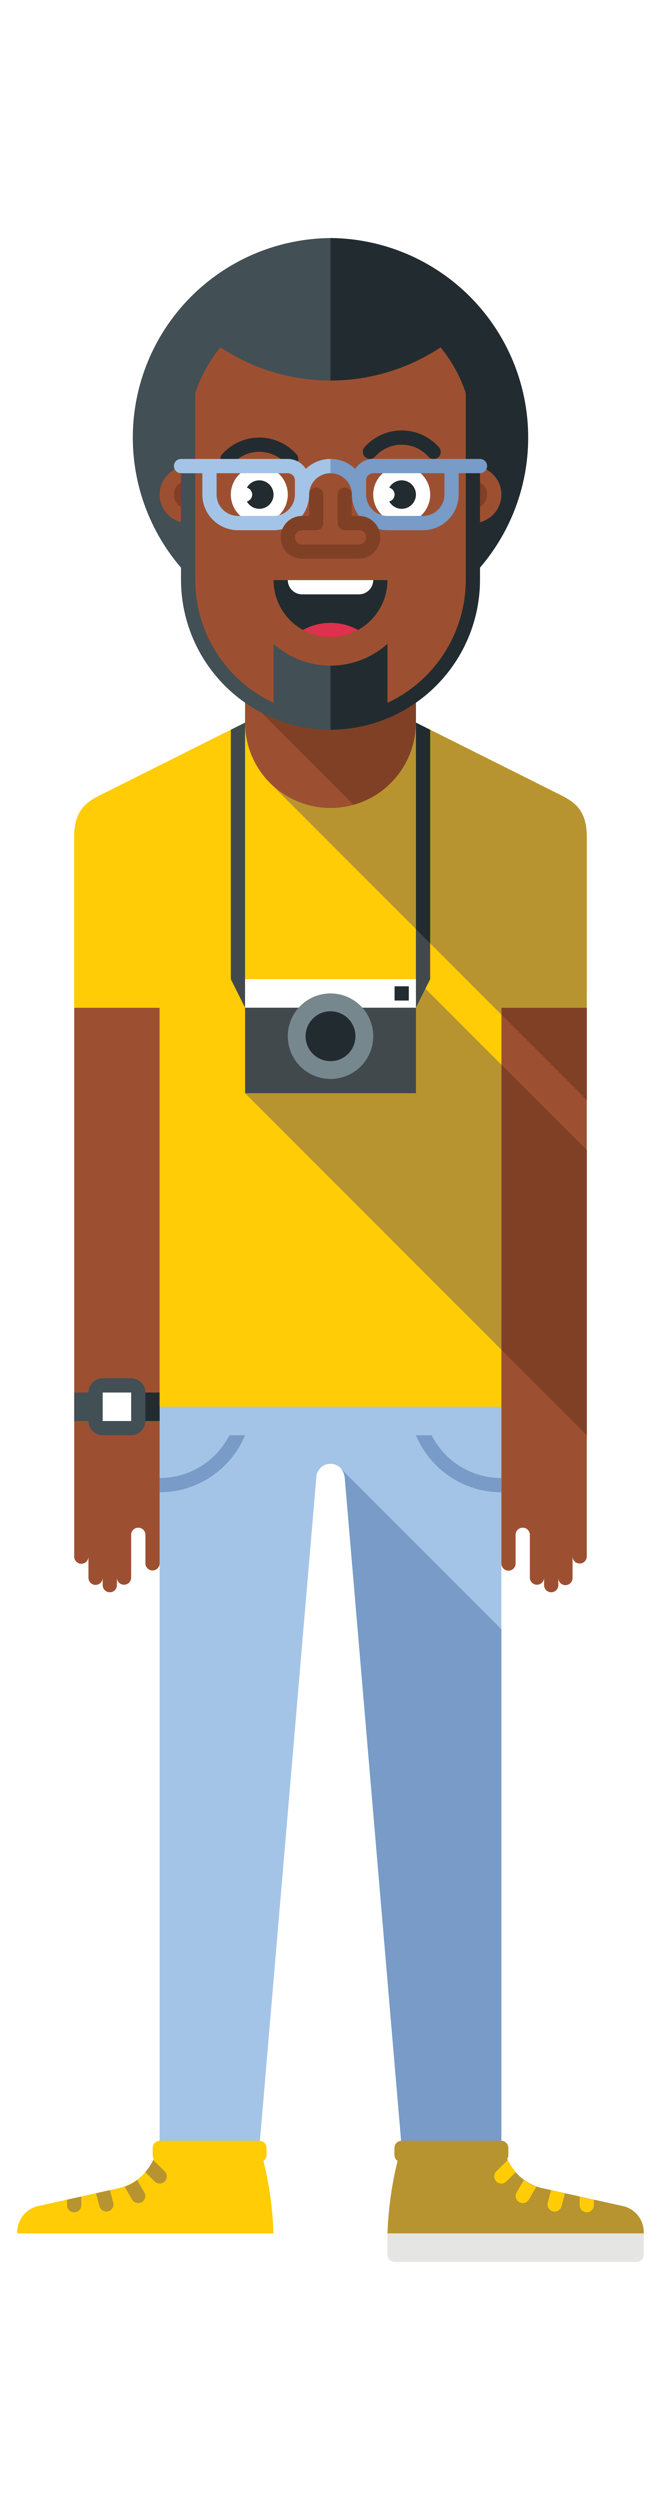 <svg id="5b9a5cf7-bd3f-43e3-96d4-84f6c6d3fc30" data-name="6838c3e1-efa4-4623-9be6-c272a445ec4c" xmlns="http://www.w3.org/2000/svg" viewBox="0 0 90 340.16">
    <defs>
        <style>
            .\35 b78e740-034c-4d73-b333-5c212d963a3a,.\37 95f8369-1bde-4815-8ae2-b73c2c8caad0{fill:none}.\37 95f8369-1bde-4815-8ae2-b73c2c8caad0{clip-rule:evenodd}.\33 f1e3988-7176-4b54-9cd5-88b10cf77729{clip-path:url(#d6e413ae-c7ae-4c99-bcb1-78e646d170e3)}.\38 b1f6ef9-4b32-4a68-baec-8720c5636eb2{fill:#a77841}.\30 5a1920c-799e-4aa6-ac3b-83184baa709f{clip-path:url(#ea6e06a5-4dc1-47f3-a48c-45cb494a11f7)}.\31 360b3f5-27a9-4773-abb3-4ffed76153b8{fill:#a4c4e7}.a8d70825-5d51-4f09-9db2-f71eaf811aed{clip-path:url(#3ce90289-dc22-4db1-9539-dec8f214b47b)}.\31 3011a8f-e9b8-4fef-85c7-c37a28376bb4{fill:#789bc7}.fed169f9-1f60-4e7e-a403-7f2599722637{clip-path:url(#60c6c314-7b74-4930-bf08-41daf5e7c0bd)}.\36 2c43a14-c1e8-4261-ba9f-3cba39e06cef{fill:#3f2410}.\39 fdbcdf4-cafc-4e2b-b163-b6ef1fbbafc9{clip-path:url(#b558df8f-be6f-4bea-b3e2-166e2e613c77)}.\39 efcc55e-697d-4a41-a66d-0a98d488b2b3{fill:#9d5031}.e5f659ea-539b-436f-beb9-a57b7d681ca4{clip-path:url(#51ee93f9-355a-4bd2-980f-9f62c7e5e35e)}.\39 0a4aeee-4167-45ee-89de-ad5a0292fd7f{clip-path:url(#5b214dee-9262-4516-8370-82ccd46f8391)}.\36 534374f-fa91-4297-a0d2-d68bc5632581{fill:#804026}.d104d90d-85ae-4139-8b50-5ce0bf12529d{clip-path:url(#d0e36671-677b-4522-8b1e-44c5487bb62d)}.\32 848d8d0-2f9a-4a16-a356-af05b14c34c1{fill:#fff}.\31 9fdb404-eb59-4352-a87c-dbfb601fdb09{clip-path:url(#9490c46c-66aa-4e5b-b1aa-db73838e3139)}.\39 1500a8a-2dcf-4015-ae5a-c504142d5572{fill:#ffcc05}.fb095dd5-65ef-4645-8571-1f9ffc0ec134{clip-path:url(#77511f83-8079-40d0-a793-9348c08f5fb9)}.adde0fef-3613-4e4b-8524-c5557ba6473d{fill:#b7942f}.da56efc8-bac5-4ba6-b080-dd79ff1cfef2{clip-path:url(#9cfbbdd7-d199-4446-9693-b7f5b35f1f11)}.\32 73863c3-9287-4e22-be3c-522a56a07592{fill:#424f55}.f96b5495-2fb2-407f-a7ab-0c6cdb8b95ab{clip-path:url(#da11e013-736e-45ed-a212-879e4b6057af)}.\33 bc5f5a7-6d7a-4e78-8c7d-93749c19cba4{fill:#222c30}.\37 38ed334-90f5-415a-9dda-d54c08a3be9c{clip-path:url(#054ed03a-ea78-4a7e-a1d1-81fae1b7d416)}.ac9189cd-d8c7-4500-a7d3-c1e91625f258{clip-path:url(#2d6f79d5-730c-429d-95c8-fa8ce32c3972)}.\37 f0d6cdc-ebed-4d83-8fb3-824a11995ee0{clip-path:url(#1a5923ea-9b5f-4133-aa41-9ee03ceb802e)}.\39 c101800-47ae-4334-8059-a8000b79113c{clip-path:url(#7ef078b7-acb0-4b68-b746-121cf05985ef)}.eb5d9f4f-95d4-46d3-9ff1-f0e615e24249{clip-path:url(#b58968d5-88a4-4a07-a312-1e3814702835)}.\39 642d7ea-2558-4fa9-8aae-a0afc8b9712c{clip-path:url(#c29066f6-cb6b-461a-ba30-511c179117bc)}.fe761013-94e4-47ad-9aea-280a58242cfd{clip-path:url(#839dd2a9-bf0a-4e16-8361-d9d2892e14d8)}.af65ad00-ee8a-4d78-85c9-52b394e88316{fill:#41494d}.a0d4cc46-d242-42df-8cd2-9c6c47d6a549{clip-path:url(#8cd42ca5-ebdd-428c-81b7-c88204a91f56)}.\33 bbc6cde-8652-44fd-bb0e-9b72db6fd97a{clip-path:url(#37ee9259-42ca-424c-b1f3-318554bc463e)}.bb7beac1-20bd-4e2c-84fe-dd878eb7beb8{clip-path:url(#9bdf9c30-3b0e-47e4-8853-3a4682b270ed)}.\35 6fec3fd-10e2-4808-b680-bc39eb001846{clip-path:url(#6537dc74-d3c5-41eb-96e4-1bdf82bbb013)}.\39 454f772-79f4-468e-afb9-82fbffa713e6{clip-path:url(#6e9337c5-0947-49d9-9207-99045b7c2bb5)}.\35 655b7f4-32c1-412e-b968-bd7a11d5d7a7{clip-path:url(#bc9e3603-835a-4ef3-9ffe-6931c1559731)}.\34 e1ff302-1433-493a-8d9c-345fb8043e21{clip-path:url(#8456d357-e5bd-40b6-8ee1-82c3b5542806)}.\38 d315902-c70d-4be0-a639-d7a1564fde98{clip-path:url(#e1ed37fb-1948-4dc0-b6a0-ce8a600f1344)}.e4d9b40a-5d85-4678-84e1-fd1bc885f91c{fill:#dd314e}.e3a746dc-1414-4ffe-aeeb-745ee7d2c1f6{clip-path:url(#21b37f41-01a2-47ce-8b5d-7b912e73d53e)}.\36 91b44fb-5368-446a-a1d6-0e0c14cf4422{clip-path:url(#0993e10c-94dc-4ccc-a04f-f8c8f004e45b)}.\31 75ce24d-ee19-47f1-a1b9-f85097337b62{clip-path:url(#a1178408-5334-4b4a-b067-565631f3f436)}.bb9234ed-c033-454a-9fc8-18301d65b36d{clip-path:url(#3d12478e-903d-4a8d-93d9-fd09f74b6551)}.df5ff1ef-0e79-4091-98d7-b1ba9b7f9665{clip-path:url(#c834cc5d-8c20-446c-b8e7-5d6eb38625c9)}.\30 4c86cad-c465-48f8-b956-c8e2b2013b4c{clip-path:url(#dd7ceca6-fead-4d7b-91b7-203f492a5da6)}.\35 e8bb9f3-f159-4b89-9a05-e187a2213399{clip-path:url(#6c6f8f2d-c9bd-40ba-8827-a1d7f93b1624)}.\34 e92eb16-e756-479a-a24d-21b7824611ee{clip-path:url(#5c0aa3a0-7124-4efd-8082-09acf34e39e2)}.b997f137-406d-4e8c-812b-7eb7e307827a{clip-path:url(#0dba4839-9dbf-4c01-bdad-8746af1d128c)}.\30 5028a6d-4cea-4edd-9a07-cbe2c8dbc09e{clip-path:url(#02df99c8-9ea9-4fc0-82f9-2878891124d9)}.\30 e0352c0-5de7-4165-9357-fb50b03c4446{clip-path:url(#1d2af7cb-0ed9-4d27-b55d-4ac898ed40e8)}.\32 1638ab5-ffd0-4dad-b904-61930c2c1345{clip-path:url(#a38f4092-0f68-4755-9f46-4b6d07aaf390)}.\30 ec357d1-77d3-489a-b731-23f2080c2cc0{clip-path:url(#632f89a3-44f5-4dd3-ae9a-c38ac5f1092e)}.\34 a9e1862-2785-416e-9833-18dc894380b6{clip-path:url(#16147453-e969-40dc-a066-7d94399917ce)}.\31 c670fbb-c11d-4e3b-a142-8bab924f0ca7{clip-path:url(#3d291c95-e22b-45b8-a00d-30f2e7db1309)}.\36 23efbc5-299c-4ea5-bfe3-35dd39530056{clip-path:url(#ea00b103-1339-470b-b7ca-c74374dd6544)}.fe343330-2b3a-4a03-a75b-9786d2ef8941{clip-path:url(#d4602712-c799-43ad-af54-18456fa534cb)}.bfa836fd-181d-4fb2-beb2-1ad7482f5515{clip-path:url(#46a51cb4-ad95-4658-987f-ebb994dd74d7)}.\33 a1de2d7-c746-4059-acb2-9719166c9927{fill:#e5e5e4}.\35 79dc2b2-23ae-457b-98b3-ca21beabf59c{clip-path:url(#c4fc36ca-9cb0-47f6-8668-5115ef4b5bb4)}.\38 caf4951-de55-4527-bace-8dc9e9872c49{clip-path:url(#08a03398-3e5a-4cfe-b98f-5f44ef9ededb)}.a21aeac4-6e3e-43e8-8bd9-080ac65f066a{clip-path:url(#e6c4e9d3-b6da-4a8e-83b9-2d50f8d8e1b9)}.\34 ce4c36e-a401-465b-978c-a6d70fa01421{clip-path:url(#20469470-0de7-4c69-977e-b6517f60669b)}.\37 0aca733-0a97-4c0b-986a-ce0843ac0aa7{clip-path:url(#d0330fbb-4539-4fb8-89b5-338a6d61b0d3)}.\30 04e6806-035d-43ab-b85e-3ac5bb2389d5{fill:#77878e}.\35 88096d0-5c36-43cb-b0d6-933f5e9aa9e0{clip-path:url(#411f277d-050a-4ed2-bfc2-6822a0d91ca9)}.c5a369b0-d24b-451c-9a7c-587c46fa1f69{clip-path:url(#c52cfb84-46dd-4733-ad87-13a70130bf56)}
        </style>
        <clipPath id="d6e413ae-c7ae-4c99-bcb1-78e646d170e3">
            <path class="5b78e740-034c-4d73-b333-5c212d963a3a" d="M33.368 86.689h23.264v27.152H33.368z"/>
        </clipPath>
        <clipPath id="ea6e06a5-4dc1-47f3-a48c-45cb494a11f7">
            <path class="795f8369-1bde-4815-8ae2-b73c2c8caad0" d="M21.735 179.777h46.532v41.9l-21.329-20.568a1.938 1.938 0 1 0-3.876 0l-7.754 91.15H21.735V179.777z"/>
        </clipPath>
        <clipPath id="3ce90289-dc22-4db1-9539-dec8f214b47b">
            <path class="795f8369-1bde-4815-8ae2-b73c2c8caad0" d="M68.266 221.681v70.579H54.693l-7.754-91.15a2.249 2.249 0 0 0-.532-1.292z"/>
        </clipPath>
        <clipPath id="60c6c314-7b74-4930-bf08-41daf5e7c0bd">
            <path class="795f8369-1bde-4815-8ae2-b73c2c8caad0" d="M56.632 179.777h11.634v11.636l-11.634-11.636z"/>
        </clipPath>
        <clipPath id="b558df8f-be6f-4bea-b3e2-166e2e613c77">
            <path class="795f8369-1bde-4815-8ae2-b73c2c8caad0" d="M21.737 212.746a.97.97 0 0 1-1.939 0v-3.879a.97.97 0 1 0-1.939 0v5.818a.97.97 0 0 1-1.939.012v.957a.97.97 0 1 1-1.939 0v-.97a.968.968 0 1 1-1.937 0v-2.909a.97.97 0 1 1-1.939 0v-74.664h11.632v75.635z"/>
        </clipPath>
        <clipPath id="51ee93f9-355a-4bd2-980f-9f62c7e5e35e">
            <path class="795f8369-1bde-4815-8ae2-b73c2c8caad0" d="M68.266 212.746a.968.968 0 1 0 1.937 0v-3.879a.97.97 0 1 1 1.939 0v5.818a.97.97 0 0 0 1.939.012v.957a.97.97 0 1 0 1.939 0v-.97a.97.97 0 1 0 1.939 0v-2.909a.968.968 0 1 0 1.937 0v-74.664h-11.63v75.635z"/>
        </clipPath>
        <clipPath id="5b214dee-9262-4516-8370-82ccd46f8391">
            <path class="795f8369-1bde-4815-8ae2-b73c2c8caad0" d="M79.9 195.292V156.5l-11.635-11.631v38.787zm0-58.181v12.578l-11.635-11.637v-.941H79.9z"/>
        </clipPath>
        <clipPath id="d0e36671-677b-4522-8b1e-44c5487bb62d">
            <path class="795f8369-1bde-4815-8ae2-b73c2c8caad0" d="M2.349 303.894h34.9v2.91a.973.973 0 0 1-.967.97H3.319a.973.973 0 0 1-.97-.97v-2.91z"/>
        </clipPath>
        <clipPath id="9490c46c-66aa-4e5b-b1aa-db73838e3139">
            <path class="795f8369-1bde-4815-8ae2-b73c2c8caad0" d="M35.327 291.289a.973.973 0 0 1 .97.97v.969a.98.98 0 0 1-.428.8 47.588 47.588 0 0 1 1.37 9.862H2.349a3.664 3.664 0 0 1 2.64-3.675l11.489-2.553a6.949 6.949 0 0 0 4.463-3.914.966.966 0 0 1-.156-.523v-.969a.973.973 0 0 1 .951-.97h13.591z"/>
        </clipPath>
        <clipPath id="77511f83-8079-40d0-a793-9348c08f5fb9">
            <path class="795f8369-1bde-4815-8ae2-b73c2c8caad0" d="M9.134 299.3l1.939-.432v1.151a.97.97 0 1 1-1.939 0v-.719zm3.938-.875l1.892-.425.455 1.7a.969.969 0 1 1-1.873.5zm3.9-.891a5.736 5.736 0 0 0 1.7-.916l1 1.729a.966.966 0 0 1-1.675.961zm2.809-1.984a9.031 9.031 0 0 0 1.092-1.651l1.553 1.555a.969.969 0 0 1-1.37 1.372z"/>
        </clipPath>
        <clipPath id="9cfbbdd7-d199-4446-9693-b7f5b35f1f11">
            <path class="5b78e740-034c-4d73-b333-5c212d963a3a" d="M10.104 189.474h5.816v3.879h-5.816z"/>
        </clipPath>
        <clipPath id="da11e013-736e-45ed-a212-879e4b6057af">
            <path class="5b78e740-034c-4d73-b333-5c212d963a3a" d="M15.918 189.474h5.816v3.879h-5.816z"/>
        </clipPath>
        <clipPath id="054ed03a-ea78-4a7e-a1d1-81fae1b7d416">
            <path class="795f8369-1bde-4815-8ae2-b73c2c8caad0" d="M33.368 86.688h23.264v27.152h-4.154l-19.11-19.119v-8.033z"/>
        </clipPath>
        <clipPath id="2d6f79d5-730c-429d-95c8-fa8ce32c3972">
            <path class="795f8369-1bde-4815-8ae2-b73c2c8caad0" d="M45 32.386a27.151 27.151 0 0 1 0 54.3l-1.939-27.15z"/>
        </clipPath>
        <clipPath id="1a5923ea-9b5f-4133-aa41-9ee03ceb802e">
            <path class="795f8369-1bde-4815-8ae2-b73c2c8caad0" d="M10.1 137.111v-23.272c0-3.879 1.967-4.864 3.876-5.819l19.388-9.7a11.632 11.632 0 1 0 23.264 0l19.389 9.7c1.908.955 3.876 1.941 3.876 5.819v21.333l-11.631 1.939v54.3H21.735v-54.3H10.1z"/>
        </clipPath>
        <clipPath id="7ef078b7-acb0-4b68-b746-121cf05985ef">
            <path class="795f8369-1bde-4815-8ae2-b73c2c8caad0" d="M68.266 144.868v38.787l-34.898-34.908 23.264-15.515 11.634 11.636z"/>
        </clipPath>
        <clipPath id="b58968d5-88a4-4a07-a312-1e3814702835">
            <path class="795f8369-1bde-4815-8ae2-b73c2c8caad0" d="M45 86.689a27.151 27.151 0 0 1 0-54.3v54.3z"/>
        </clipPath>
        <clipPath id="c29066f6-cb6b-461a-ba30-511c179117bc">
            <path class="795f8369-1bde-4815-8ae2-b73c2c8caad0" d="M36.775 106.552a11.631 11.631 0 0 0 19.858-8.228l19.388 9.7c1.909.955 3.876 1.94 3.876 5.818v23.273H68.266v.941z"/>
        </clipPath>
        <clipPath id="839dd2a9-bf0a-4e16-8361-d9d2892e14d8">
            <path class="795f8369-1bde-4815-8ae2-b73c2c8caad0" d="M31.429 99.294l1.939-.97v38.787l-1.939-3.879V99.294zm25.2 27.122l1.939.945v5.871l-1.939 3.879v-10.7z"/>
        </clipPath>
        <clipPath id="8cd42ca5-ebdd-428c-81b7-c88204a91f56">
            <path class="795f8369-1bde-4815-8ae2-b73c2c8caad0" d="M56.632 98.355v-.031l1.94.97v29.062l-1.94-1.94V98.355z"/>
        </clipPath>
        <clipPath id="37ee9259-42ca-424c-b1f3-318554bc463e">
            <path class="795f8369-1bde-4815-8ae2-b73c2c8caad0" d="M64.387 63.416a3.879 3.879 0 1 0 3.879 3.884 3.878 3.878 0 0 0-3.879-3.879"/>
        </clipPath>
        <clipPath id="9bdf9c30-3b0e-47e4-8853-3a4682b270ed">
            <path class="795f8369-1bde-4815-8ae2-b73c2c8caad0" d="M64.387 65.355a1.939 1.939 0 1 0 1.939 1.939 1.938 1.938 0 0 0-1.939-1.939"/>
        </clipPath>
        <clipPath id="6537dc74-d3c5-41eb-96e4-1bdf82bbb013">
            <path class="795f8369-1bde-4815-8ae2-b73c2c8caad0" d="M25.614 63.416a3.879 3.879 0 1 0 3.878 3.884 3.876 3.876 0 0 0-3.879-3.879"/>
        </clipPath>
        <clipPath id="6e9337c5-0947-49d9-9207-99045b7c2bb5">
            <path class="795f8369-1bde-4815-8ae2-b73c2c8caad0" d="M25.614 65.355a1.939 1.939 0 1 0 1.939 1.939 1.94 1.94 0 0 0-1.939-1.939"/>
        </clipPath>
        <clipPath id="bc9e3603-835a-4ef3-9ffe-6931c1559731">
            <path class="795f8369-1bde-4815-8ae2-b73c2c8caad0" d="M59.986 47.269a19.29 19.29 0 0 1 4.4 12.269v19.393a19.387 19.387 0 1 1-38.773 0V59.537a19.29 19.29 0 0 1 4.4-12.269 27.142 27.142 0 0 0 29.972 0"/>
        </clipPath>
        <clipPath id="8456d357-e5bd-40b6-8ee1-82c3b5542806">
            <path class="795f8369-1bde-4815-8ae2-b73c2c8caad0" d="M45 86.688a7.757 7.757 0 0 0 7.755-7.758H37.244A7.758 7.758 0 0 0 45 86.688"/>
        </clipPath>
        <clipPath id="e1ed37fb-1948-4dc0-b6a0-ce8a600f1344">
            <path class="795f8369-1bde-4815-8ae2-b73c2c8caad0" d="M45 86.688a7.7 7.7 0 0 0 3.754-.97 7.762 7.762 0 0 0-7.51 0 7.7 7.7 0 0 0 3.756.97"/>
        </clipPath>
        <clipPath id="21b37f41-01a2-47ce-8b5d-7b912e73d53e">
            <path class="795f8369-1bde-4815-8ae2-b73c2c8caad0" d="M35.308 63.416a3.879 3.879 0 1 1-3.879 3.884 3.878 3.878 0 0 1 3.879-3.879"/>
        </clipPath>
        <clipPath id="0993e10c-94dc-4ccc-a04f-f8c8f004e45b">
            <path class="795f8369-1bde-4815-8ae2-b73c2c8caad0" d="M50.817 78.931a1.948 1.948 0 0 1-1.939 1.939h-7.755a1.947 1.947 0 0 1-1.939-1.939h11.633z"/>
        </clipPath>
        <clipPath id="a1178408-5334-4b4a-b067-565631f3f436">
            <path class="795f8369-1bde-4815-8ae2-b73c2c8caad0" d="M54.693 63.416a3.879 3.879 0 1 1-3.876 3.884 3.879 3.879 0 0 1 3.876-3.879"/>
        </clipPath>
        <clipPath id="3d12478e-903d-4a8d-93d9-fd09f74b6551">
            <path class="795f8369-1bde-4815-8ae2-b73c2c8caad0" d="M35.308 65.355a1.939 1.939 0 1 1-1.939 1.939 1.938 1.938 0 0 1 1.939-1.939"/>
        </clipPath>
        <clipPath id="c834cc5d-8c20-446c-b8e7-5d6eb38625c9">
            <path class="795f8369-1bde-4815-8ae2-b73c2c8caad0" d="M54.693 65.355a1.939 1.939 0 1 1-1.937 1.94 1.939 1.939 0 0 1 1.937-1.94"/>
        </clipPath>
        <clipPath id="dd7ceca6-fead-4d7b-91b7-203f492a5da6">
            <path class="795f8369-1bde-4815-8ae2-b73c2c8caad0" d="M33.368 66.325a.969.969 0 1 1-.97.97.969.969 0 0 1 .97-.97"/>
        </clipPath>
        <clipPath id="6c6f8f2d-c9bd-40ba-8827-a1d7f93b1624">
            <path class="795f8369-1bde-4815-8ae2-b73c2c8caad0" d="M52.756 66.326a.969.969 0 1 1-.97.97.971.971 0 0 1 .97-.97"/>
        </clipPath>
        <clipPath id="5c0aa3a0-7124-4efd-8082-09acf34e39e2">
            <path class="795f8369-1bde-4815-8ae2-b73c2c8caad0" d="M40.362 61.8a.966.966 0 1 1-1.439 1.288 4.856 4.856 0 0 0-7.23 0 .966.966 0 0 1-1.44-1.288 6.771 6.771 0 0 1 10.109 0"/>
        </clipPath>
        <clipPath id="0dba4839-9dbf-4c01-bdad-8746af1d128c">
            <path class="795f8369-1bde-4815-8ae2-b73c2c8caad0" d="M59.747 60.833a.965.965 0 1 1-1.436 1.288 4.859 4.859 0 0 0-7.232 0 .966.966 0 0 1-1.44-1.288 6.771 6.771 0 0 1 10.109 0"/>
        </clipPath>
        <clipPath id="02df99c8-9ea9-4fc0-82f9-2878891124d9">
            <path class="795f8369-1bde-4815-8ae2-b73c2c8caad0" d="M63.418 51.78a.97.97 0 1 1 1.939 0v27.15A20.416 20.416 0 0 1 45 99.294l-1.939-4.364L45 90.567a11.589 11.589 0 0 0 7.756-2.967v8.03a18.488 18.488 0 0 0 10.662-16.7V51.78z"/>
        </clipPath>
        <clipPath id="1d2af7cb-0ed9-4d27-b55d-4ac898ed40e8">
            <path class="795f8369-1bde-4815-8ae2-b73c2c8caad0" d="M45 99.294a20.417 20.417 0 0 1-20.356-20.363v-27.15a.97.97 0 1 1 1.939 0v27.15a18.49 18.49 0 0 0 10.66 16.7V87.6A11.585 11.585 0 0 0 45 90.566v8.728z"/>
        </clipPath>
        <clipPath id="a38f4092-0f68-4755-9f46-4b6d07aaf390">
            <path class="795f8369-1bde-4815-8ae2-b73c2c8caad0" d="M60.512 64.386h-9.695a.969.969 0 0 0-.97.97V67.3a2.92 2.92 0 0 0 2.907 2.9H57.6a2.921 2.921 0 0 0 2.912-2.9v-2.91zM45 62.447a4.824 4.824 0 0 1 3.361 1.353 2.917 2.917 0 0 1 2.456-1.355h14.539a.969.969 0 1 1 0 1.939h-2.909V67.3a4.858 4.858 0 0 1-4.847 4.843h-4.846a4.861 4.861 0 0 1-4.846-4.849A2.909 2.909 0 0 0 45 64.386l-.776-.969z"/>
        </clipPath>
        <clipPath id="632f89a3-44f5-4dd3-ae9a-c38ac5f1092e">
            <path class="795f8369-1bde-4815-8ae2-b73c2c8caad0" d="M24.644 64.386a.969.969 0 1 1 0-1.939h14.54A2.917 2.917 0 0 1 41.64 63.8 4.823 4.823 0 0 1 45 62.447v1.939a2.907 2.907 0 0 0-2.907 2.91 4.861 4.861 0 0 1-4.849 4.848H32.4a4.858 4.858 0 0 1-4.848-4.844v-2.91h-2.908zm14.539 0h-9.694V67.3a2.921 2.921 0 0 0 2.911 2.9h4.846a2.921 2.921 0 0 0 2.909-2.91v-1.934a.969.969 0 0 0-.971-.97z"/>
        </clipPath>
        <clipPath id="16147453-e969-40dc-a066-7d94399917ce">
            <path class="795f8369-1bde-4815-8ae2-b73c2c8caad0" d="M47.9 67.295a.965.965 0 1 0-1.931 0v3.879a.969.969 0 0 0 .966.969h1.937a.972.972 0 0 1 0 1.944h-7.749a.972.972 0 0 1 0-1.944h1.939a.968.968 0 0 0 .965-.969v-3.879a.966.966 0 1 0-1.932 0V70.2h-.972a2.909 2.909 0 0 0 0 5.819h7.746a2.909 2.909 0 0 0 0-5.819H47.9v-2.905z"/>
        </clipPath>
        <clipPath id="3d291c95-e22b-45b8-a00d-30f2e7db1309">
            <path class="795f8369-1bde-4815-8ae2-b73c2c8caad0" d="M13.98 187.534h3.879a1.944 1.944 0 0 1 1.939 1.939v3.88a1.944 1.944 0 0 1-1.939 1.939H13.98a1.947 1.947 0 0 1-1.939-1.939v-3.88a1.947 1.947 0 0 1 1.939-1.939"/>
        </clipPath>
        <clipPath id="ea00b103-1339-470b-b7ca-c74374dd6544">
            <path class="5b78e740-034c-4d73-b333-5c212d963a3a" d="M13.98 189.474h3.879v3.879H13.98z"/>
        </clipPath>
        <clipPath id="d4602712-c799-43ad-af54-18456fa534cb">
            <path class="795f8369-1bde-4815-8ae2-b73c2c8caad0" d="M33.368 195.291a12.61 12.61 0 0 1-11.634 7.758v-1.94a10.654 10.654 0 0 0 9.5-5.818h2.131zm23.264 0a12.61 12.61 0 0 0 11.634 7.758v-1.94a10.621 10.621 0 0 1-6.152-1.949 10.728 10.728 0 0 1-3.351-3.869h-2.131z"/>
        </clipPath>
        <clipPath id="46a51cb4-ad95-4658-987f-ebb994dd74d7">
            <path class="795f8369-1bde-4815-8ae2-b73c2c8caad0" d="M87.651 303.894h-34.9v2.91a.973.973 0 0 0 .97.97h32.961a.973.973 0 0 0 .97-.97v-2.91z"/>
        </clipPath>
        <clipPath id="c4fc36ca-9cb0-47f6-8668-5115ef4b5bb4">
            <path class="795f8369-1bde-4815-8ae2-b73c2c8caad0" d="M54.674 291.289a.973.973 0 0 0-.97.97v.969a.98.98 0 0 0 .428.8 47.584 47.584 0 0 0-1.37 9.862h34.889a3.663 3.663 0 0 0-2.639-3.675l-11.489-2.553a6.949 6.949 0 0 1-4.463-3.914.966.966 0 0 0 .156-.523v-.969a.973.973 0 0 0-.951-.97H54.674z"/>
        </clipPath>
        <clipPath id="08a03398-3e5a-4cfe-b98f-5f44ef9ededb">
            <path class="795f8369-1bde-4815-8ae2-b73c2c8caad0" d="M80.866 299.3l-1.939-.432v1.151a.97.97 0 1 0 1.939 0v-.719zm-3.938-.875L75.037 298l-.455 1.7a.969.969 0 1 0 1.873.5zm-3.9-.891a5.736 5.736 0 0 1-1.7-.916l-1 1.729a.965.965 0 0 0 1.673.961zm-2.809-1.984a9.031 9.031 0 0 1-1.092-1.651l-1.553 1.555a.969.969 0 0 0 1.37 1.372z"/>
        </clipPath>
        <clipPath id="e6c4e9d3-b6da-4a8e-83b9-2d50f8d8e1b9">
            <path class="5b78e740-034c-4d73-b333-5c212d963a3a" d="M33.368 135.172h23.264v13.576H33.368z"/>
        </clipPath>
        <clipPath id="20469470-0de7-4c69-977e-b6517f60669b">
            <path class="5b78e740-034c-4d73-b333-5c212d963a3a" d="M33.368 133.232h23.264v3.879H33.368z"/>
        </clipPath>
        <clipPath id="d0330fbb-4539-4fb8-89b5-338a6d61b0d3">
            <path class="795f8369-1bde-4815-8ae2-b73c2c8caad0" d="M45 135.172a5.818 5.818 0 1 1-5.816 5.818A5.817 5.817 0 0 1 45 135.172"/>
        </clipPath>
        <clipPath id="411f277d-050a-4ed2-bfc2-6822a0d91ca9">
            <path class="795f8369-1bde-4815-8ae2-b73c2c8caad0" d="M45 137.6a3.394 3.394 0 1 1-3.392 3.393A3.395 3.395 0 0 1 45 137.6"/>
        </clipPath>
        <clipPath id="c52cfb84-46dd-4733-ad87-13a70130bf56">
            <path class="5b78e740-034c-4d73-b333-5c212d963a3a" d="M53.723 134.202h1.939v1.939h-1.939z"/>
        </clipPath>
    </defs>
    <title>
        people-originals
    </title>
    <path class="3f1e3988-7176-4b54-9cd5-88b10cf77729 8b1f6ef9-4b32-4a68-baec-8720c5636eb2" d="M28.754 82.075h32.492v36.379H28.754z"/>
    <path class="05a1920c-799e-4aa6-ac3b-83184baa709f 1360b3f5-27a9-4773-abb3-4ffed76153b8" d="M17.121 175.163h55.76v121.711h-55.76z"/>
    <path class="a8d70825-5d51-4f09-9db2-f71eaf811aed 13011a8f-e9b8-4fef-85c7-c37a28376bb4" d="M41.793 195.204H72.88v101.67H41.793z"/>
    <path class="fed169f9-1f60-4e7e-a403-7f2599722637 62c43a14-c1e8-4261-ba9f-3cba39e06cef" d="M52.019 175.163h20.862v20.864H52.019z"/>
    <path class="9fdbcdf4-cafc-4e2b-b163-b6ef1fbbafc9 9efcc55e-697d-4a41-a66d-0a98d488b2b3" d="M5.49 132.497h20.862v88.741H5.49z"/>
    <path class="e5f659ea-539b-436f-beb9-a57b7d681ca4 9efcc55e-697d-4a41-a66d-0a98d488b2b3" d="M63.652 132.497h20.859v88.741H63.652z"/>
    <path class="90a4aeee-4167-45ee-89de-ad5a0292fd7f 6534374f-fa91-4297-a0d2-d68bc5632581" d="M63.652 132.497h20.859v67.409H63.652z"/>
    <path class="d104d90d-85ae-4139-8b50-5ce0bf12529d 2848d8d0-2f9a-4a16-a356-af05b14c34c1" d="M-2.265 299.28h44.123v13.108H-2.265z"/>
    <path class="19fdb404-eb59-4352-a87c-dbfb601fdb09 91500a8a-2dcf-4015-ae5a-c504142d5572" d="M-2.265 286.675h44.118v21.832H-2.265z"/>
    <path class="fb095dd5-65ef-4645-8571-1f9ffc0ec134 adde0fef-3613-4e4b-8524-c5557ba6473d" d="M4.52 289.282h22.798V305.6H4.52z"/>
    <path class="da56efc8-bac5-4ba6-b080-dd79ff1cfef2 273863c3-9287-4e22-be3c-522a56a07592" d="M5.49 184.86h15.044v13.107H5.49z"/>
    <path class="f96b5495-2fb2-407f-a7ab-0c6cdb8b95ab 3bc5f5a7-6d7a-4e78-8c7d-93749c19cba4" d="M11.305 184.86h15.043v13.107H11.305z"/>
    <path class="3f1e3988-7176-4b54-9cd5-88b10cf77729 9efcc55e-697d-4a41-a66d-0a98d488b2b3" d="M28.754 82.075h32.492v36.379H28.754z"/>
    <path class="738ed334-90f5-415a-9dda-d54c08a3be9c 6534374f-fa91-4297-a0d2-d68bc5632581" d="M28.754 82.074h32.492v36.379H28.754z"/>
    <path class="ac9189cd-d8c7-4500-a7d3-c1e91625f258 3bc5f5a7-6d7a-4e78-8c7d-93749c19cba4" d="M38.448 27.772h38.308v63.53H38.448z"/>
    <path class="7f0d6cdc-ebed-4d83-8fb3-824a11995ee0 91500a8a-2dcf-4015-ae5a-c504142d5572" d="M5.49 93.71h79.021v102.317H5.49z"/>
    <path class="9c101800-47ae-4334-8059-a8000b79113c adde0fef-3613-4e4b-8524-c5557ba6473d" d="M28.754 128.618H72.88v59.651H28.754z"/>
    <path class="eb5d9f4f-95d4-46d3-9ff1-f0e615e24249 273863c3-9287-4e22-be3c-522a56a07592" d="M13.245 27.773h36.371v63.53H13.245z"/>
    <path class="9642d7ea-2558-4fa9-8aae-a0afc8b9712c adde0fef-3613-4e4b-8524-c5557ba6473d" d="M32.161 93.71h52.35v48.957h-52.35z"/>
    <path class="fe761013-94e4-47ad-9aea-280a58242cfd af65ad00-ee8a-4d78-85c9-52b394e88316" d="M26.815 93.71h36.371v48.015H26.815z"/>
    <path class="a0d4cc46-d242-42df-8cd2-9c6c47d6a549 3bc5f5a7-6d7a-4e78-8c7d-93749c19cba4" d="M52.019 93.71h11.167v39.259H52.019z"/>
    <path class="3bbc6cde-8652-44fd-bb0e-9b72db6fd97a 9efcc55e-697d-4a41-a66d-0a98d488b2b3" d="M55.897 58.802H72.88v16.985H55.897z"/>
    <path class="bb7beac1-20bd-4e2c-84fe-dd878eb7beb8 6534374f-fa91-4297-a0d2-d68bc5632581" d="M57.836 60.741H70.94v13.107H57.836z"/>
    <path class="56fec3fd-10e2-4808-b680-bc39eb001846 9efcc55e-697d-4a41-a66d-0a98d488b2b3" d="M17.123 58.802h16.983v16.985H17.123z"/>
    <path class="9454f772-79f4-468e-afb9-82fbffa713e6 6534374f-fa91-4297-a0d2-d68bc5632581" d="M19.06 60.741h13.107v13.107H19.06z"/>
    <path class="5655b7f4-32c1-412e-b968-bd7a11d5d7a7 9efcc55e-697d-4a41-a66d-0a98d488b2b3" d="M21 42.655h48.001v60.283H21z"/>
    <path class="4e1ff302-1433-493a-8d9c-345fb8043e21 3bc5f5a7-6d7a-4e78-8c7d-93749c19cba4" d="M32.63 74.317h24.741v16.985H32.63z"/>
    <path class="8d315902-c70d-4be0-a639-d7a1564fde98 e4d9b40a-5d85-4678-84e1-fd1bc885f91c" d="M36.632 80.135H53.37v11.167H36.632z"/>
    <path class="e3a746dc-1414-4ffe-aeeb-745ee7d2c1f6 2848d8d0-2f9a-4a16-a356-af05b14c34c1" d="M26.815 58.802h16.983v16.985H26.815z"/>
    <path class="691b44fb-5368-446a-a1d6-0e0c14cf4422 2848d8d0-2f9a-4a16-a356-af05b14c34c1" d="M34.569 74.317h20.862v11.167H34.569z"/>
    <path class="175ce24d-ee19-47f1-a1b9-f85097337b62 2848d8d0-2f9a-4a16-a356-af05b14c34c1" d="M46.203 58.802h16.983v16.985H46.203z"/>
    <path class="bb9234ed-c033-454a-9fc8-18301d65b36d 3bc5f5a7-6d7a-4e78-8c7d-93749c19cba4" d="M28.754 60.741h13.104v13.107H28.754z"/>
    <path class="df5ff1ef-0e79-4091-98d7-b1ba9b7f9665 3bc5f5a7-6d7a-4e78-8c7d-93749c19cba4" d="M48.142 60.741h13.104v13.107H48.142z"/>
    <path class="04c86cad-c465-48f8-b956-c8e2b2013b4c 2848d8d0-2f9a-4a16-a356-af05b14c34c1" d="M27.785 61.711h11.167v11.167H27.785z"/>
    <path class="5e8bb9f3-f159-4b89-9a05-e187a2213399 2848d8d0-2f9a-4a16-a356-af05b14c34c1" d="M47.173 61.712H58.34v11.167H47.173z"/>
    <path class="4e92eb16-e756-479a-a24d-21b7824611ee 3bc5f5a7-6d7a-4e78-8c7d-93749c19cba4" d="M25.393 54.923h19.829v13.102H25.393z"/>
    <path class="b997f137-406d-4e8c-812b-7eb7e307827a 3bc5f5a7-6d7a-4e78-8c7d-93749c19cba4" d="M44.78 53.953h19.828v13.103H44.78z"/>
    <path class="05028a6d-4cea-4edd-9a07-cbe2c8dbc09e 3bc5f5a7-6d7a-4e78-8c7d-93749c19cba4" d="M38.449 46.196h31.522v57.711H38.449z"/>
    <path class="0e0352c0-5de7-4165-9357-fb50b03c4446 273863c3-9287-4e22-be3c-522a56a07592" d="M20.03 46.197h29.585v57.711H20.03z"/>
    <path class="21638ab5-ffd0-4dad-b904-61930c2c1345 13011a8f-e9b8-4fef-85c7-c37a28376bb4" d="M39.609 57.833H70.94v18.924H39.609z"/>
    <path class="0ec357d1-77d3-489a-b731-23f2080c2cc0 1360b3f5-27a9-4773-abb3-4ffed76153b8" d="M19.061 57.833h30.552v18.924H19.061z"/>
    <path class="4a9e1862-2785-416e-9833-18dc894380b6 6534374f-fa91-4297-a0d2-d68bc5632581" d="M33.6 61.715h22.792v18.922H33.6z"/>
    <path class="1c670fbb-c11d-4e3b-a142-8bab924f0ca7 273863c3-9287-4e22-be3c-522a56a07592" d="M7.427 182.92h16.985v16.985H7.427z"/>
    <path class="623efbc5-299c-4ea5-bfe3-35dd39530056 2848d8d0-2f9a-4a16-a356-af05b14c34c1" d="M9.366 184.86h13.107v13.107H9.366z"/>
    <path class="fe343330-2b3a-4a03-a75b-9786d2ef8941 13011a8f-e9b8-4fef-85c7-c37a28376bb4" d="M17.121 190.677h55.76v16.985h-55.76z"/>
    <path class="bfa836fd-181d-4fb2-beb2-1ad7482f5515 3a1de2d7-c746-4059-acb2-9719166c9927" d="M48.142 299.28h44.123v13.108H48.142z"/>
    <path class="579dc2b2-23ae-457b-98b3-ca21beabf59c adde0fef-3613-4e4b-8524-c5557ba6473d" d="M48.148 286.675h44.117v21.832H48.148z"/>
    <path class="8caf4951-de55-4527-bace-8dc9e9872c49 91500a8a-2dcf-4015-ae5a-c504142d5572" d="M62.682 289.282H85.48V305.6H62.682z"/>
    <path class="a21aeac4-6e3e-43e8-8bd9-080ac65f066a af65ad00-ee8a-4d78-85c9-52b394e88316" d="M28.754 130.558h32.492v22.804H28.754z"/>
    <path class="4ce4c36e-a401-465b-978c-a6d70fa01421 2848d8d0-2f9a-4a16-a356-af05b14c34c1" d="M28.754 128.618h32.492v13.107H28.754z"/>
    <path class="70aca733-0a97-4c0b-986a-ce0843ac0aa7 004e6806-035d-43ab-b85e-3ac5bb2389d5" d="M34.569 130.558h20.862v20.864H34.569z"/>
    <path class="588096d0-5c36-43cb-b0d6-933f5e9aa9e0 3bc5f5a7-6d7a-4e78-8c7d-93749c19cba4" d="M36.993 132.982h16.016v16.015H36.993z"/>
    <path class="c5a369b0-d24b-451c-9a7c-587c46fa1f69 3bc5f5a7-6d7a-4e78-8c7d-93749c19cba4" d="M49.109 129.588h11.167v11.167H49.109z"/>
</svg>
